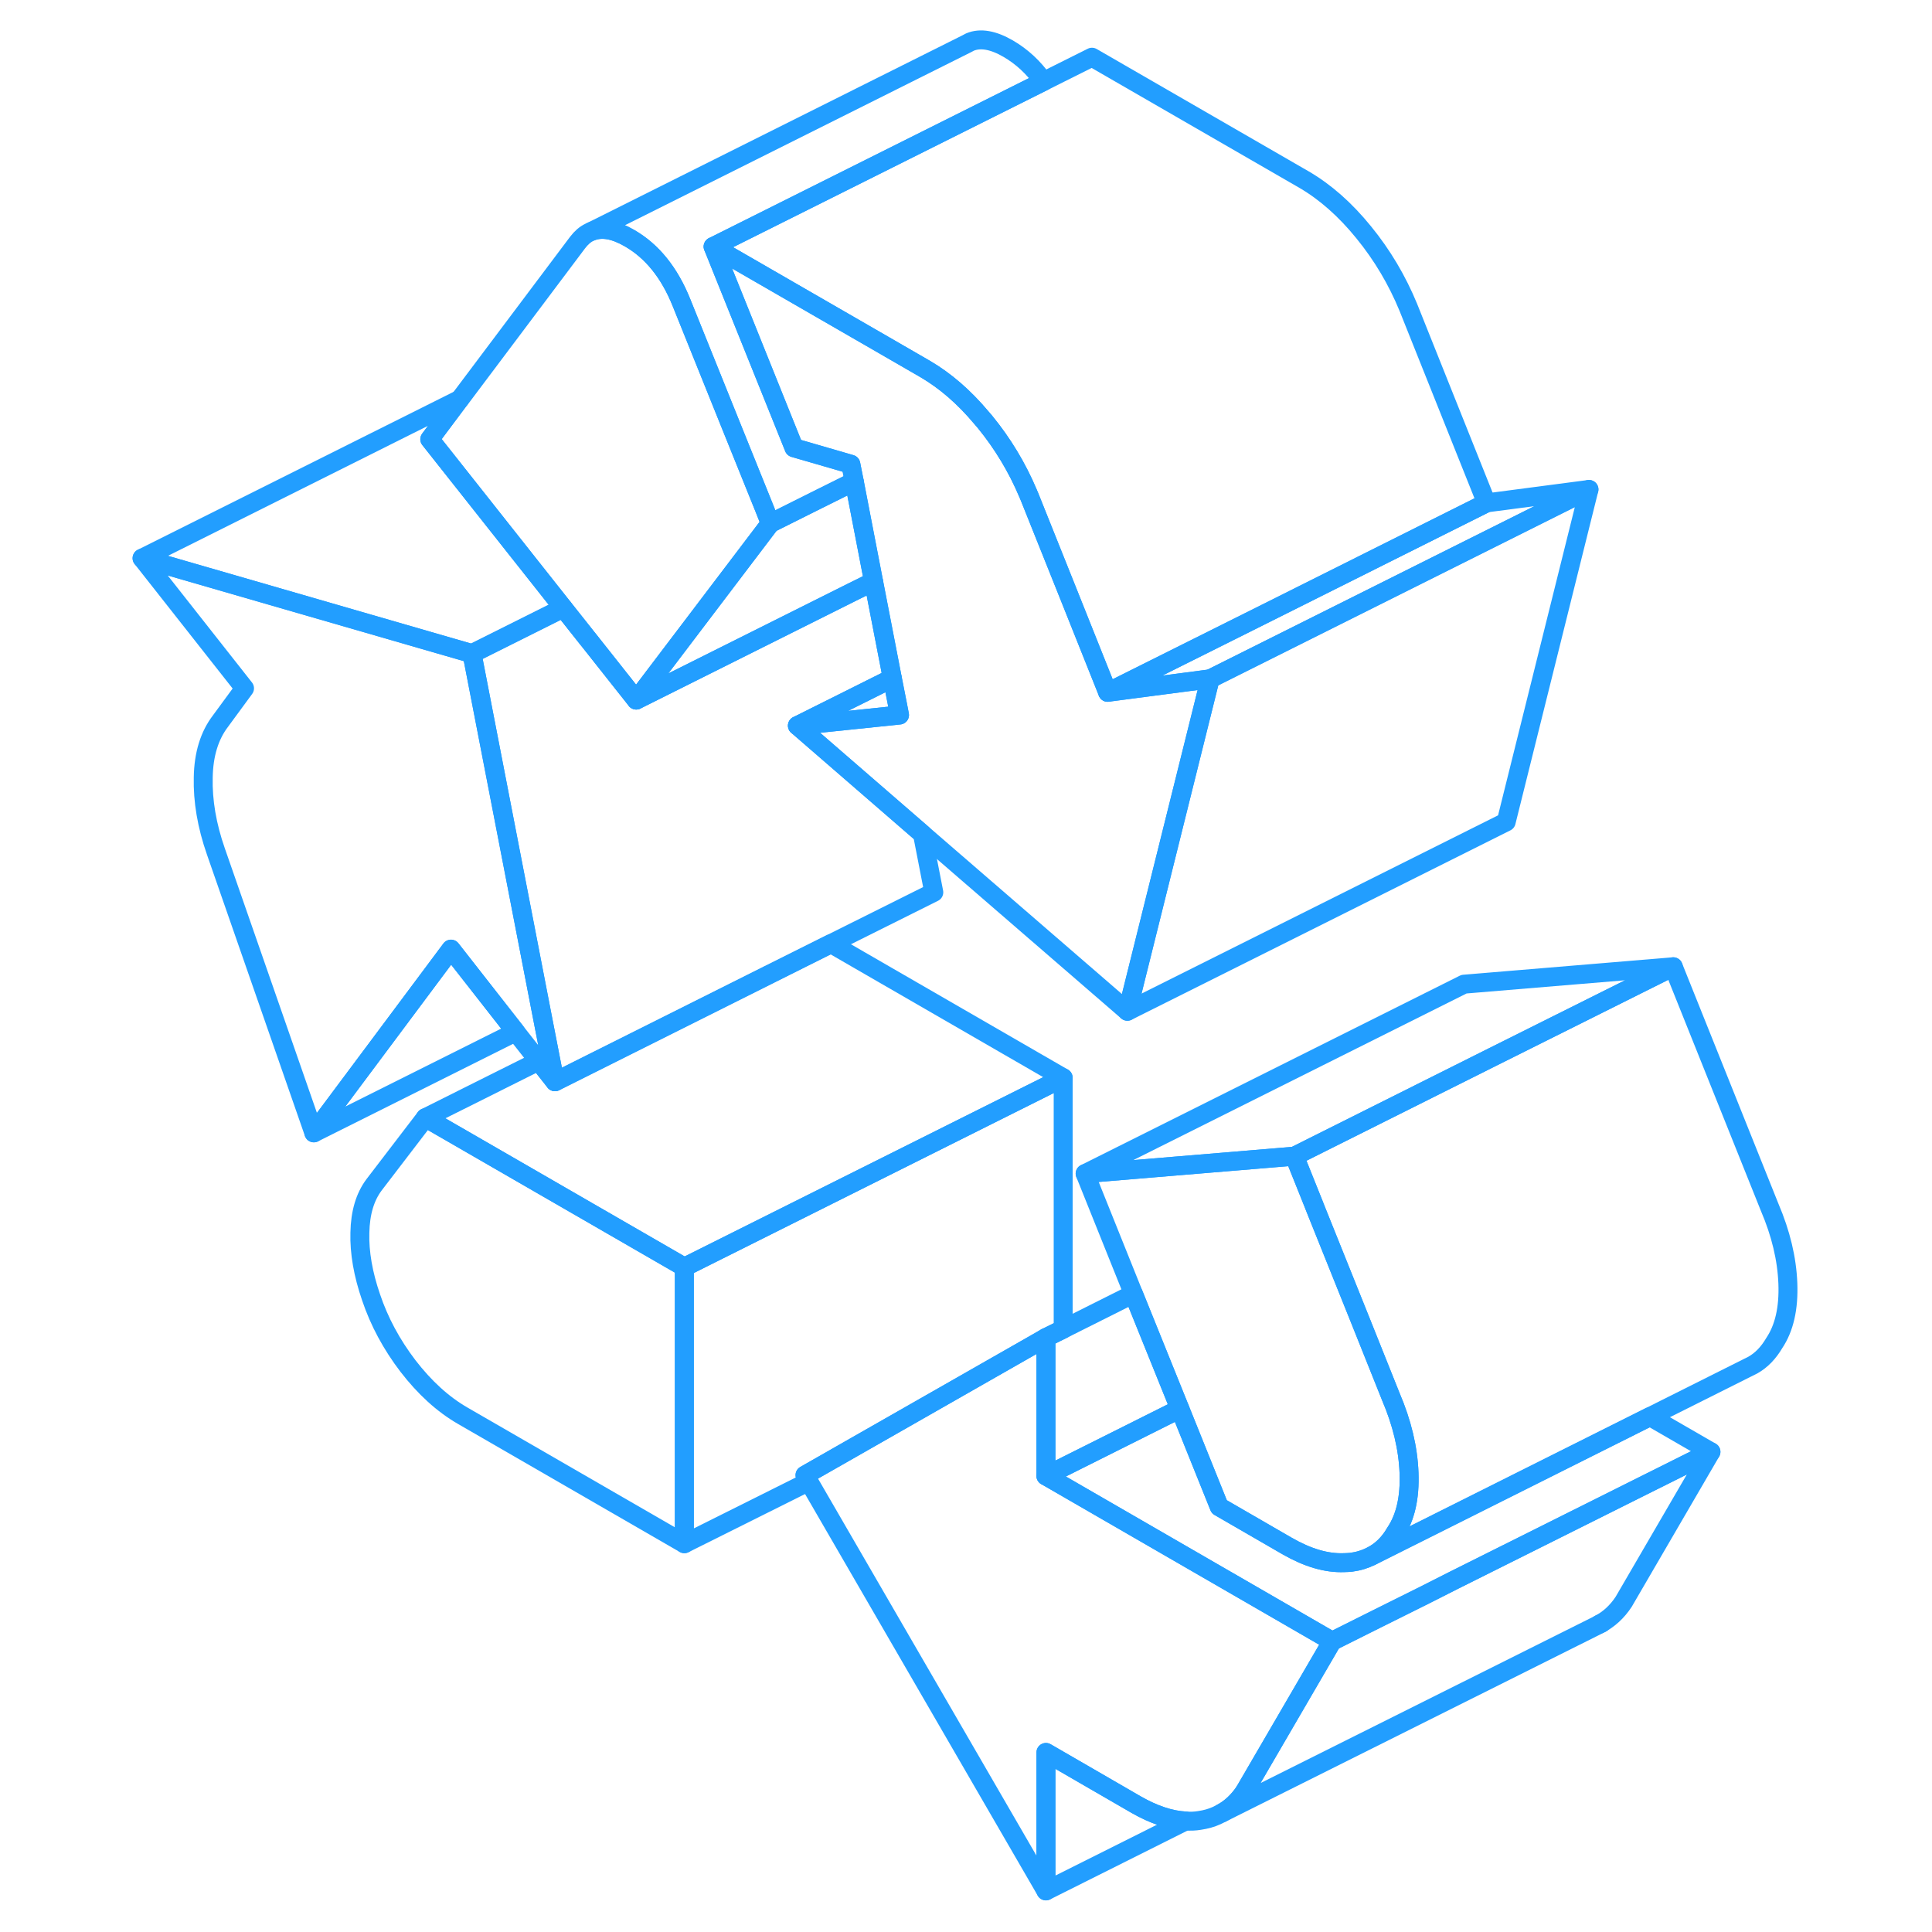 <svg width="48" height="48" viewBox="0 0 91 102" fill="none" xmlns="http://www.w3.org/2000/svg" stroke-width="1px" stroke-linecap="round" stroke-linejoin="round"><path d="M16.96 59.01L14.25 62.55C13.77 63.19 13.52 64.03 13.5 65.08C13.47 66.13 13.67 67.27 14.09 68.49C14.52 69.77 15.17 70.98 16.04 72.12C16.92 73.26 17.88 74.14 18.94 74.75L30.63 81.5V66.9L16.96 59.01Z" stroke="#229EFF" stroke-linejoin="round"/><path d="M41.99 37.75L36.6 38.31L41.36 35.93L41.61 35.81L41.88 37.21L41.89 37.23L41.99 37.75Z" stroke="#229EFF" stroke-linejoin="round"/><path d="M68.89 77.76C68.94 79.07 68.7 80.12 68.17 80.91C67.84 81.48 67.42 81.89 66.89 82.16C66.57 82.32 66.22 82.43 65.83 82.48C65.71 82.49 65.59 82.5 65.47 82.5C64.53 82.54 63.53 82.24 62.45 81.62L58.87 79.55L56.79 74.38L54.34 68.31L51.79 61.96L62.84 61.04L63.85 63.56L63.98 63.89L66.29 69.64L67.93 73.74C68.52 75.12 68.84 76.46 68.89 77.76Z" stroke="#229EFF" stroke-linejoin="round"/><path d="M64.83 86.65L60.22 94.57H60.21V94.59C59.87 95.09 59.47 95.47 59 95.72L58.74 95.85C58.46 95.98 58.16 96.06 57.83 96.11C57.59 96.15 57.35 96.16 57.1 96.14H57.09C56.29 96.1 55.42 95.81 54.49 95.28L49.72 92.52V99.83L37.2 78.22L37 77.88L49.41 70.8L49.72 70.62V77.92L64.83 86.65Z" stroke="#229EFF" stroke-linejoin="round"/><path d="M35.17 27.63L28.09 36.96L25.55 33.75C25.55 33.75 25.54 33.75 25.54 33.74L24.24 32.1L17.19 23.19L18.76 21.09H18.77L24.99 12.81C25.18 12.56 25.39 12.37 25.63 12.26L25.74 12.21C26.29 12 26.95 12.12 27.73 12.57C28.93 13.26 29.84 14.39 30.48 15.98L33.19 22.71L34.84 26.8L35.17 27.63Z" stroke="#229EFF" stroke-linejoin="round"/><path d="M23.8 57.11L22.94 56.02L21.73 54.48L18.31 50.11L11.07 59.81L5.9 44.96C5.42 43.59 5.2 42.28 5.23 41.05C5.25 39.82 5.56 38.83 6.14 38.07L7.41 36.34L2 29.47L19.42 34.51L23.15 53.77L23.53 55.72L23.8 57.11Z" stroke="#229EFF" stroke-linejoin="round"/><path d="M88.89 67.76C88.94 69.07 88.7 70.12 88.17 70.91C87.87 71.42 87.5 71.81 87.04 72.07L86.72 72.23L81.61 74.79L66.89 82.16C67.42 81.89 67.84 81.48 68.17 80.91C68.7 80.12 68.94 79.07 68.89 77.76C68.84 76.46 68.52 75.12 67.93 73.74L66.29 69.64L63.98 63.89L63.85 63.56L62.84 61.04L73.33 55.79L82.84 51.04L87.93 63.74C88.52 65.12 88.84 66.46 88.89 67.76Z" stroke="#229EFF" stroke-linejoin="round"/><path d="M84.83 76.65L71.28 83.42L69.72 84.21L67.19 85.47L64.83 86.65L49.72 77.92L56.79 74.38L58.87 79.55L62.45 81.62C63.53 82.24 64.53 82.54 65.47 82.5C65.59 82.5 65.71 82.49 65.83 82.48C66.22 82.43 66.57 82.32 66.89 82.16L81.61 74.79L84.83 76.65Z" stroke="#229EFF" stroke-linejoin="round"/><path d="M50.63 56.9V70.17L49.72 70.62L49.41 70.8L37 77.88L37.2 78.22L30.63 81.5V66.9L37.33 63.55L50.63 56.9Z" stroke="#229EFF" stroke-linejoin="round"/><path d="M43.8 47.11L38.37 49.82L35.07 51.47H35.06L23.8 57.11L23.53 55.72L23.15 53.77L19.42 34.51L24.24 32.1L25.54 33.74L25.55 33.75L28.09 36.96L39.49 31.26L40.62 30.7L41.61 35.81L41.36 35.93L36.6 38.31L43.2 44.03L43.8 47.11Z" stroke="#229EFF" stroke-linejoin="round"/><path d="M40.43 8.88L32.15 13.02L36.42 23.64L39.42 24.51L39.6 25.42L37.55 26.44L35.17 27.63L34.84 26.8L33.19 22.71L30.48 15.98C29.84 14.39 28.93 13.26 27.73 12.57C26.95 12.12 26.29 12 25.74 12.21L45.54 2.31L45.71 2.22C46.26 1.99 46.94 2.11 47.73 2.57C48.45 2.99 49.07 3.56 49.59 4.3L40.43 8.88Z" stroke="#229EFF" stroke-linejoin="round"/><path d="M78.39 25.84L74.02 43.39L54.02 53.39L58.39 35.84L78.39 25.84Z" stroke="#229EFF" stroke-linejoin="round"/><path d="M40.62 30.7L39.49 31.26L28.09 36.96L35.17 27.63L37.55 26.44L39.6 25.42L40.62 30.7Z" stroke="#229EFF" stroke-linejoin="round"/><path d="M24.24 32.1L19.42 34.51L2 29.47L18.76 21.09L17.19 23.19L24.24 32.1Z" stroke="#229EFF" stroke-linejoin="round"/><path d="M58.39 35.84L54.02 53.39L43.2 44.03L36.6 38.31L41.99 37.75L41.89 37.23V37.21L41.61 35.81L40.62 30.7L39.6 25.42L39.42 24.51L36.42 23.64L32.15 13.02L41.18 18.23L43.36 19.49C44.4 20.1 45.39 20.95 46.32 22.06L46.5 22.27C47.44 23.42 48.2 24.68 48.78 26.05C48.8 26.11 48.83 26.17 48.85 26.22L50.84 31.19L52.98 36.55L58.39 35.84Z" stroke="#229EFF" stroke-linejoin="round"/><path d="M78.39 25.84L58.39 35.84L52.98 36.55L61.31 32.39L72.98 26.55L78.39 25.84Z" stroke="#229EFF" stroke-linejoin="round"/><path d="M72.98 26.55L61.31 32.39L52.98 36.55L50.84 31.19L48.85 26.22C48.85 26.22 48.8 26.11 48.78 26.06C48.2 24.68 47.44 23.42 46.5 22.27L46.32 22.06C45.39 20.95 44.4 20.1 43.36 19.49L41.18 18.23L32.15 13.02L40.43 8.88L49.59 4.3L52.15 3.02L63.36 9.49C64.47 10.14 65.52 11.06 66.5 12.27C67.48 13.47 68.26 14.79 68.85 16.22L72.98 26.55Z" stroke="#229EFF" stroke-linejoin="round"/><path d="M50.63 56.9L37.33 63.55L30.63 66.9L16.96 59.01L22.94 56.02L23.8 57.11L35.06 51.48L35.07 51.47L38.37 49.82L50.63 56.9Z" stroke="#229EFF" stroke-linejoin="round"/><path d="M56.79 74.38L49.72 77.92V70.62L50.63 70.17L54.34 68.31L56.79 74.38Z" stroke="#229EFF" stroke-linejoin="round"/><path d="M79.05 85.7L78.94 85.75" stroke="#229EFF" stroke-linejoin="round"/><path d="M84.83 76.65L80.22 84.57C79.87 85.1 79.44 85.49 78.94 85.75L78.81 85.82L59 95.72C59.47 95.47 59.87 95.09 60.21 94.59L60.22 94.57L64.83 86.65L67.19 85.47L69.72 84.21L71.28 83.42L84.83 76.65Z" stroke="#229EFF" stroke-linejoin="round"/><path d="M57.09 96.14L49.72 99.83V92.52L54.49 95.28C55.42 95.81 56.29 96.1 57.09 96.14Z" stroke="#229EFF" stroke-linejoin="round"/><path d="M82.84 51.04L73.33 55.79L62.84 61.04L51.79 61.96L71.79 51.96L82.84 51.04Z" stroke="#229EFF" stroke-linejoin="round"/><path d="M21.73 54.48L11.07 59.81L18.31 50.11L21.73 54.48Z" stroke="#229EFF" stroke-linejoin="round"/></svg>
